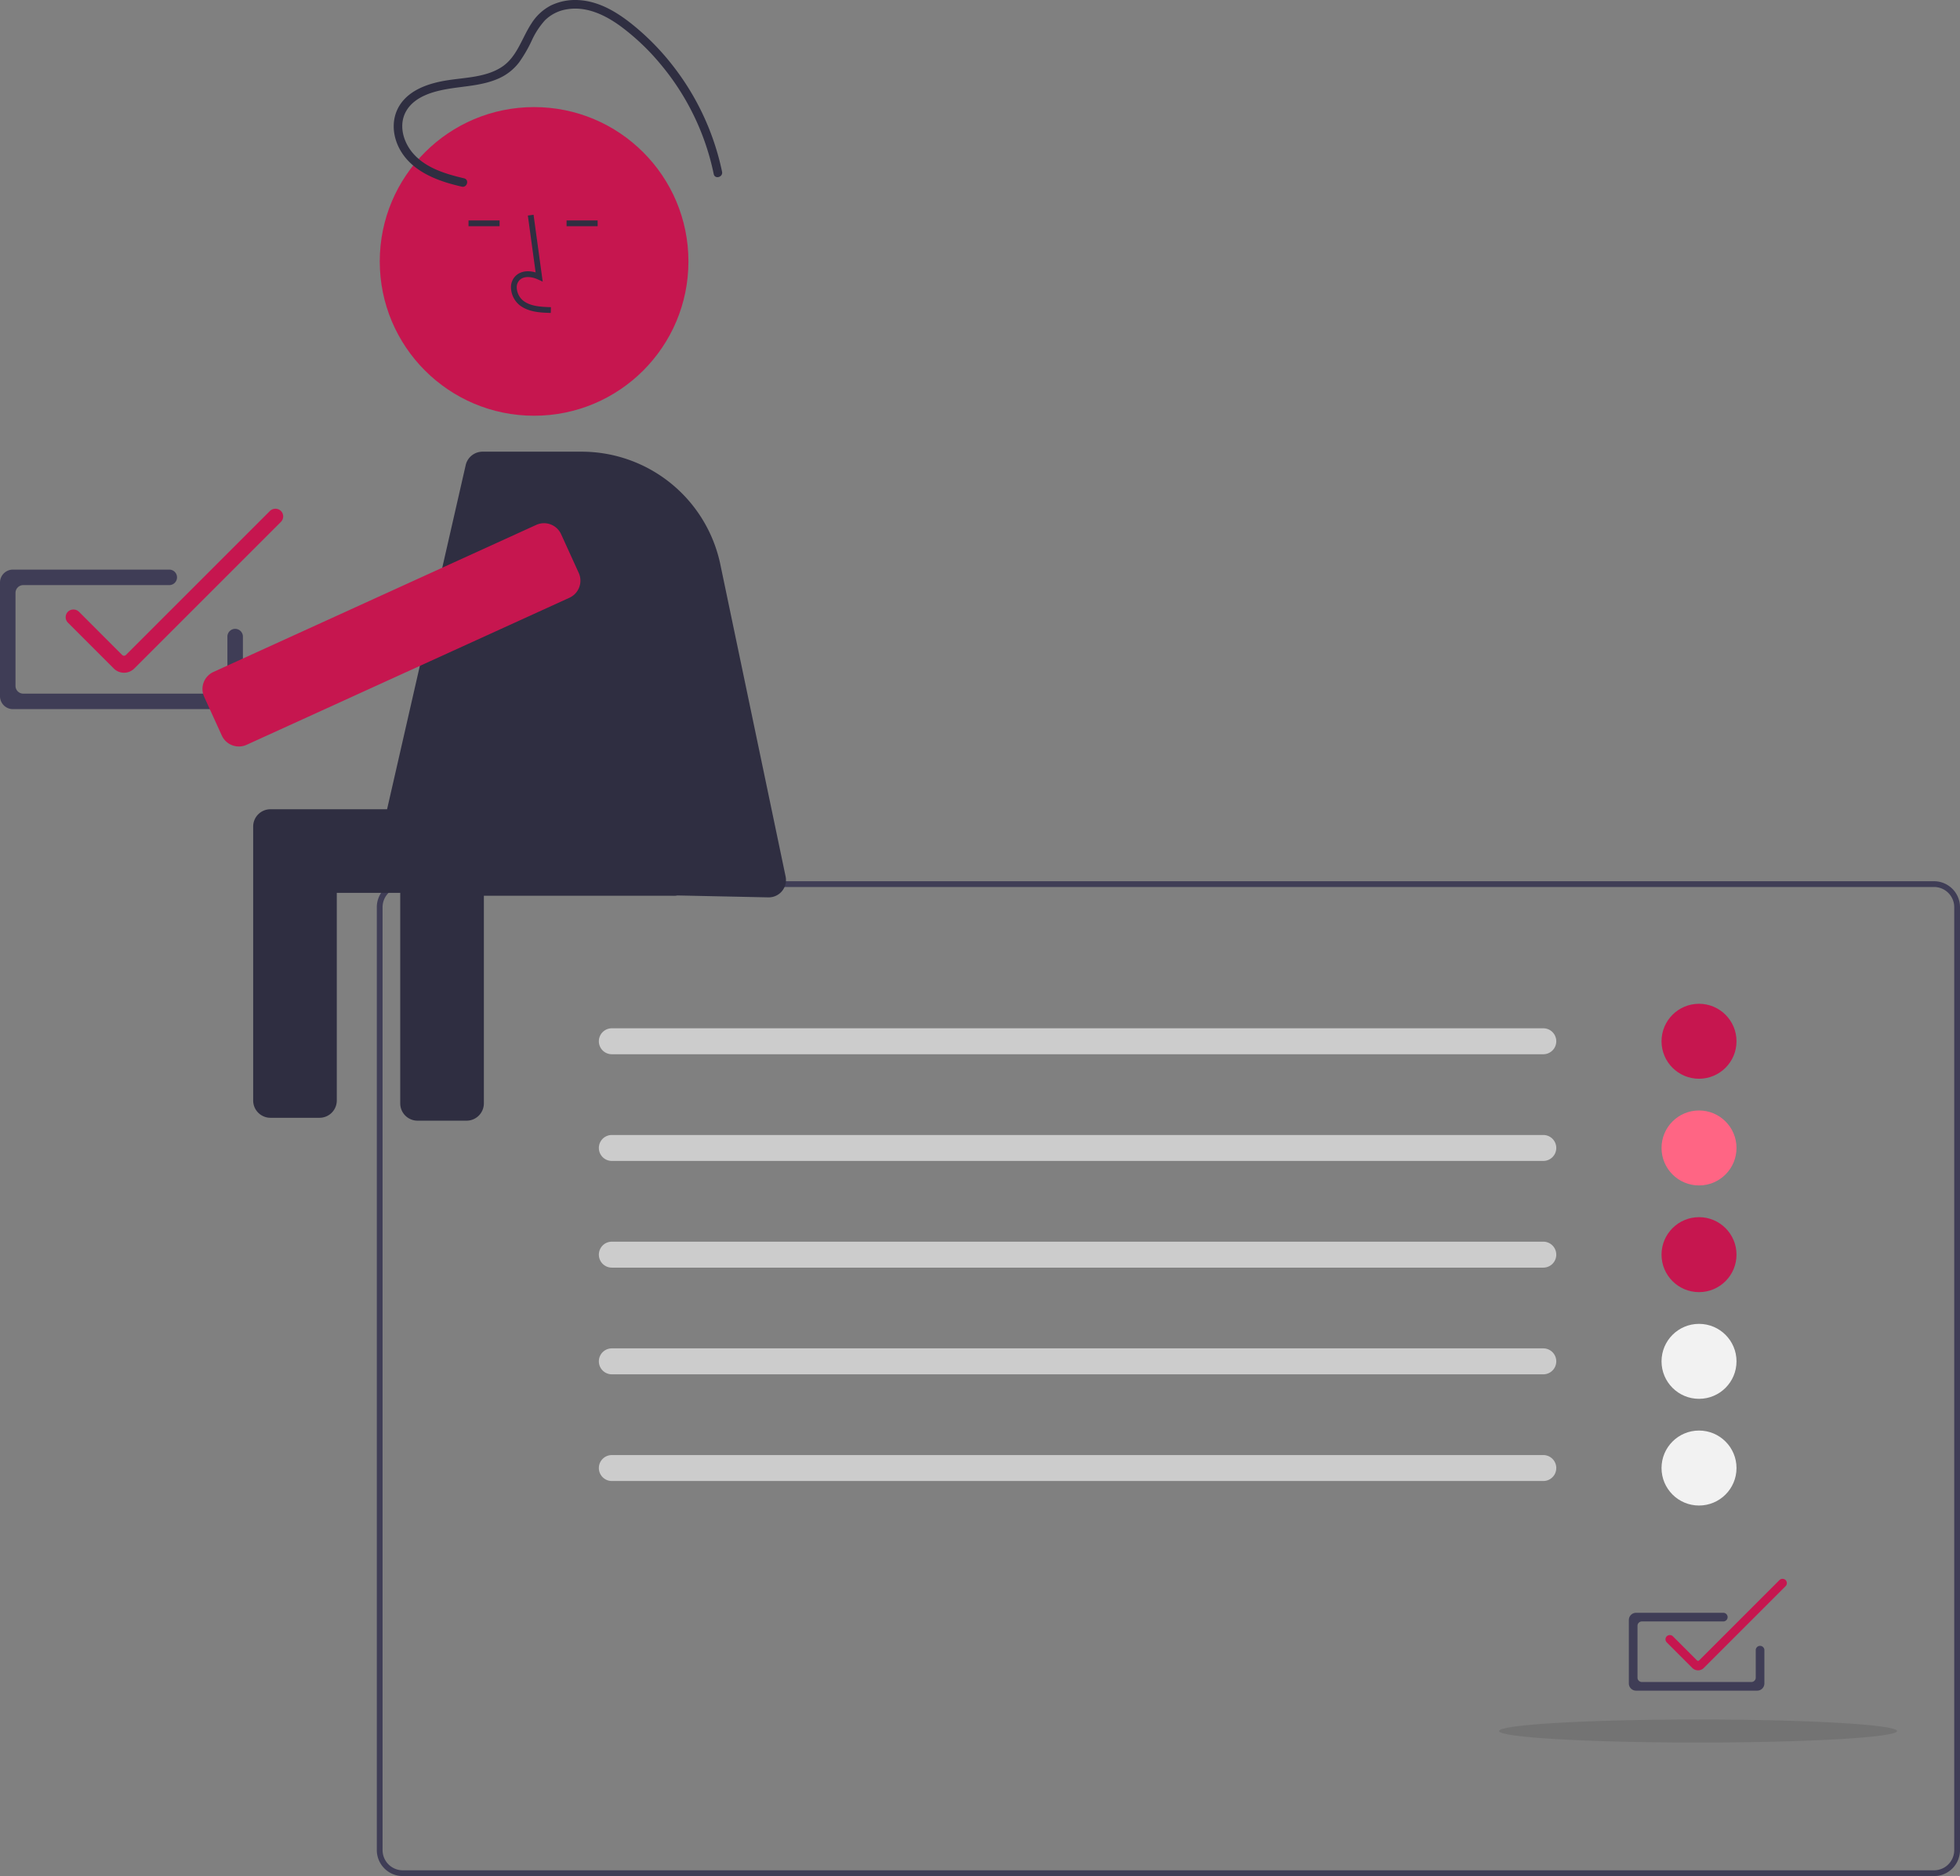 <svg xmlns="http://www.w3.org/2000/svg" data-name="Layer 1" width="679.666" height="650.599" viewBox="0 0 679.666 650.599" xmlns:xlink="http://www.w3.org/1999/xlink"><rect x="0" y="0" width="679.666" height="650.599" fill="#808080" stroke="none"/><path d="M930.833,775.3h-531a9.01,9.01,0,0,1-9-9v-327a9.01,9.01,0,0,1,9-9h531a9.01,9.01,0,0,1,9,9v327A9.01,9.01,0,0,1,930.833,775.3Zm-531-343a7.008,7.008,0,0,0-7,7v327a7.008,7.008,0,0,0,7,7h531a7.008,7.008,0,0,0,7-7v-327a7.008,7.008,0,0,0-7-7Z" transform="translate(-260.167 -124.7)" fill="#3f3d56"/><path d="M869.5,711h-42a2.503,2.503,0,0,1-2.5-2.5v-22a2.503,2.503,0,0,1,2.5-2.5h30.25a1.5,1.5,0,0,1,0,3H829.5a1.502,1.502,0,0,0-1.5,1.5v18a1.502,1.502,0,0,0,1.5,1.5h38a1.502,1.502,0,0,0,1.5-1.5v-9.535a1.5,1.5,0,0,1,3,0V708.5A2.503,2.503,0,0,1,869.5,711Z" transform="translate(-260.167 -124.7)" fill="#3f3d56"/><path d="M795.333,490.3h-323a4.5,4.5,0,0,1,0-9h323a4.5,4.5,0,0,1,0,9Z" transform="translate(-260.167 -124.7)" fill="#ccc"/><path d="M795.333,527.3h-323a4.5,4.5,0,0,1,0-9h323a4.5,4.5,0,0,1,0,9Z" transform="translate(-260.167 -124.7)" fill="#ccc"/><path d="M795.333,564.3h-323a4.5,4.5,0,0,1,0-9h323a4.5,4.5,0,0,1,0,9Z" transform="translate(-260.167 -124.7)" fill="#ccc"/><path d="M795.333,601.3h-323a4.5,4.5,0,0,1,0-9h323a4.5,4.5,0,0,1,0,9Z" transform="translate(-260.167 -124.7)" fill="#ccc"/><path d="M795.333,638.3h-323a4.5,4.5,0,0,1,0-9h323a4.5,4.5,0,0,1,0,9Z" transform="translate(-260.167 -124.7)" fill="#ccc"/><circle cx="589.166" cy="361.099" r="13" fill="#c6164f"/><circle cx="589.166" cy="398.099" r="13" fill="#ff6584"/><circle cx="589.166" cy="435.099" r="13" fill="#c6164f"/><circle cx="589.166" cy="472.099" r="13" fill="#f2f2f2"/><circle cx="589.166" cy="509.099" r="13" fill="#f2f2f2"/><path d="M849,703.957a2.797,2.797,0,0,1-1.984-.82l-8.87-8.869a1.501,1.501,0,0,1,0-2.121,1.537,1.537,0,0,1,2.122,0l8.378,8.379a.51.51,0,0,0,.707,0l27.88-27.879a1.536,1.536,0,0,1,2.121,0,1.5,1.5,0,0,1-0,2.121l-28.369,28.369A2.798,2.798,0,0,1,849,703.957Z" transform="translate(-260.167 -124.7)" fill="#c6164f"/><ellipse cx="588.833" cy="600.299" rx="69" ry="4" opacity="0.1" style="isolation:isolate"/><path d="M339.92,370.621H264.648a4.485,4.485,0,0,1-4.481-4.48V326.713a4.485,4.485,0,0,1,4.481-4.48h54.214a2.688,2.688,0,1,1,0,5.377H268.232a2.691,2.691,0,0,0-2.688,2.688v32.26a2.691,2.691,0,0,0,2.688,2.688h68.104a2.691,2.691,0,0,0,2.688-2.688V345.468a2.688,2.688,0,0,1,5.377,0v20.673A4.485,4.485,0,0,1,339.92,370.621Z" transform="translate(-260.167 -124.7)" fill="#3f3d56"/><path d="M303.18,357.999a5.012,5.012,0,0,1-3.556-1.47l-15.896-15.895a2.689,2.689,0,0,1,0-3.801,2.754,2.754,0,0,1,3.802,0l15.016,15.017a.914.914,0,0,0,1.266,0l49.966-49.965a2.753,2.753,0,0,1,3.801,0,2.688,2.688,0,0,1-.001,3.801l-50.843,50.843A5.015,5.015,0,0,1,303.18,357.999Z" transform="translate(-260.167 -124.7)" fill="#c6164f"/><rect x="398.956" y="406.338" width="99" height="29" rx="4" transform="translate(636.744 716.976) rotate(-180)" fill="#2f2e41"/><path d="M491.956,405.338h-138a6,6,0,0,0-6,6v95a6,6,0,0,0,6,6h17a6,6,0,0,0,6-6v-72h22v73a6,6,0,0,0,6,6h17a6,6,0,0,0,6-6v-73h64a6,6,0,0,0,6-6v-17A6,6,0,0,0,491.956,405.338Z" transform="translate(-260.167 -124.7)" fill="#2f2e41"/><path d="M526.595,435.898l-131.152-2.761a6,6,0,0,1-5.723-7.335L421.652,286.002a6,6,0,0,1,5.849-4.664h34.341A49.155,49.155,0,0,1,509.956,320.43l22.638,108.241A6,6,0,0,1,526.595,435.898Z" transform="translate(-260.167 -124.7)" fill="#2f2e41"/><circle cx="185.208" cy="90.654" r="53.519" fill="#c6164f"/><path d="M421.095,186.538c-6.247-1.473-12.991-3.456-17.446-8.374-3.793-4.187-5.572-10.648-2.211-15.612,3.069-4.532,9.123-6.195,14.218-7.045,5.922-.988,12.008-1.132,17.566-3.653a18.174,18.174,0,0,0,6.932-5.5,47.272,47.272,0,0,0,4.386-7.548,27.527,27.527,0,0,1,4.602-7.069,13.932,13.932,0,0,1,7.894-3.854c6.705-1.019,13.07,2.079,18.345,5.927a79.663,79.663,0,0,1,13.805,13.1,86.633,86.633,0,0,1,18.476,38.152c.39,1.89,3.282,1.09,2.893-.798a89.462,89.462,0,0,0-16.869-36.524A86.528,86.528,0,0,0,479.579,133.285c-5.436-4.379-11.713-8.196-18.863-8.557a19.437,19.437,0,0,0-9.589,1.904,17.446,17.446,0,0,0-6.682,6.223c-3.369,5.109-4.994,11.712-10.429,15.168-5.505,3.501-12.398,3.535-18.643,4.509-5.555.866-11.739,2.696-15.499,7.157-4.159,4.934-4.003,11.658-.896,17.1,3.452,6.047,9.866,9.346,16.306,11.314,1.654.505,3.33.931,5.013,1.328,1.878.443,2.679-2.449.798-2.893Z" transform="translate(-260.167 -124.7)" fill="#2f2e41"/><path d="M451.158,233.223c-3.307-.093-7.422-.208-10.59-2.522a8.132,8.132,0,0,1-3.2-6.073,5.471,5.471,0,0,1,1.86-4.492c1.655-1.399,4.072-1.729,6.678-.961L443.207,199.448l1.981-.271,3.173,23.19-1.655-.759c-1.919-.881-4.552-1.327-6.188.055a3.513,3.513,0,0,0-1.153,2.895,6.147,6.147,0,0,0,2.381,4.528c2.465,1.801,5.746,2.034,9.466,2.138Z" transform="translate(-260.167 -124.7)" fill="#2f2e41"/><rect x="162.469" y="76.449" width="10.771" height="2" fill="#2f2e41"/><rect x="196.469" y="76.449" width="10.771" height="2" fill="#2f2e41"/><path d="M343.005,383.572a6.508,6.508,0,0,1-5.925-3.805l-6.119-13.432a6.5,6.5,0,0,1,3.221-8.609l111.945-50.999a6.508,6.508,0,0,1,8.61,3.221l6.119,13.432a6.509,6.509,0,0,1-3.22,8.61l-111.945,50.998A6.468,6.468,0,0,1,343.005,383.572Z" transform="translate(-260.167 -124.7)" fill="#c6164f"/></svg>
